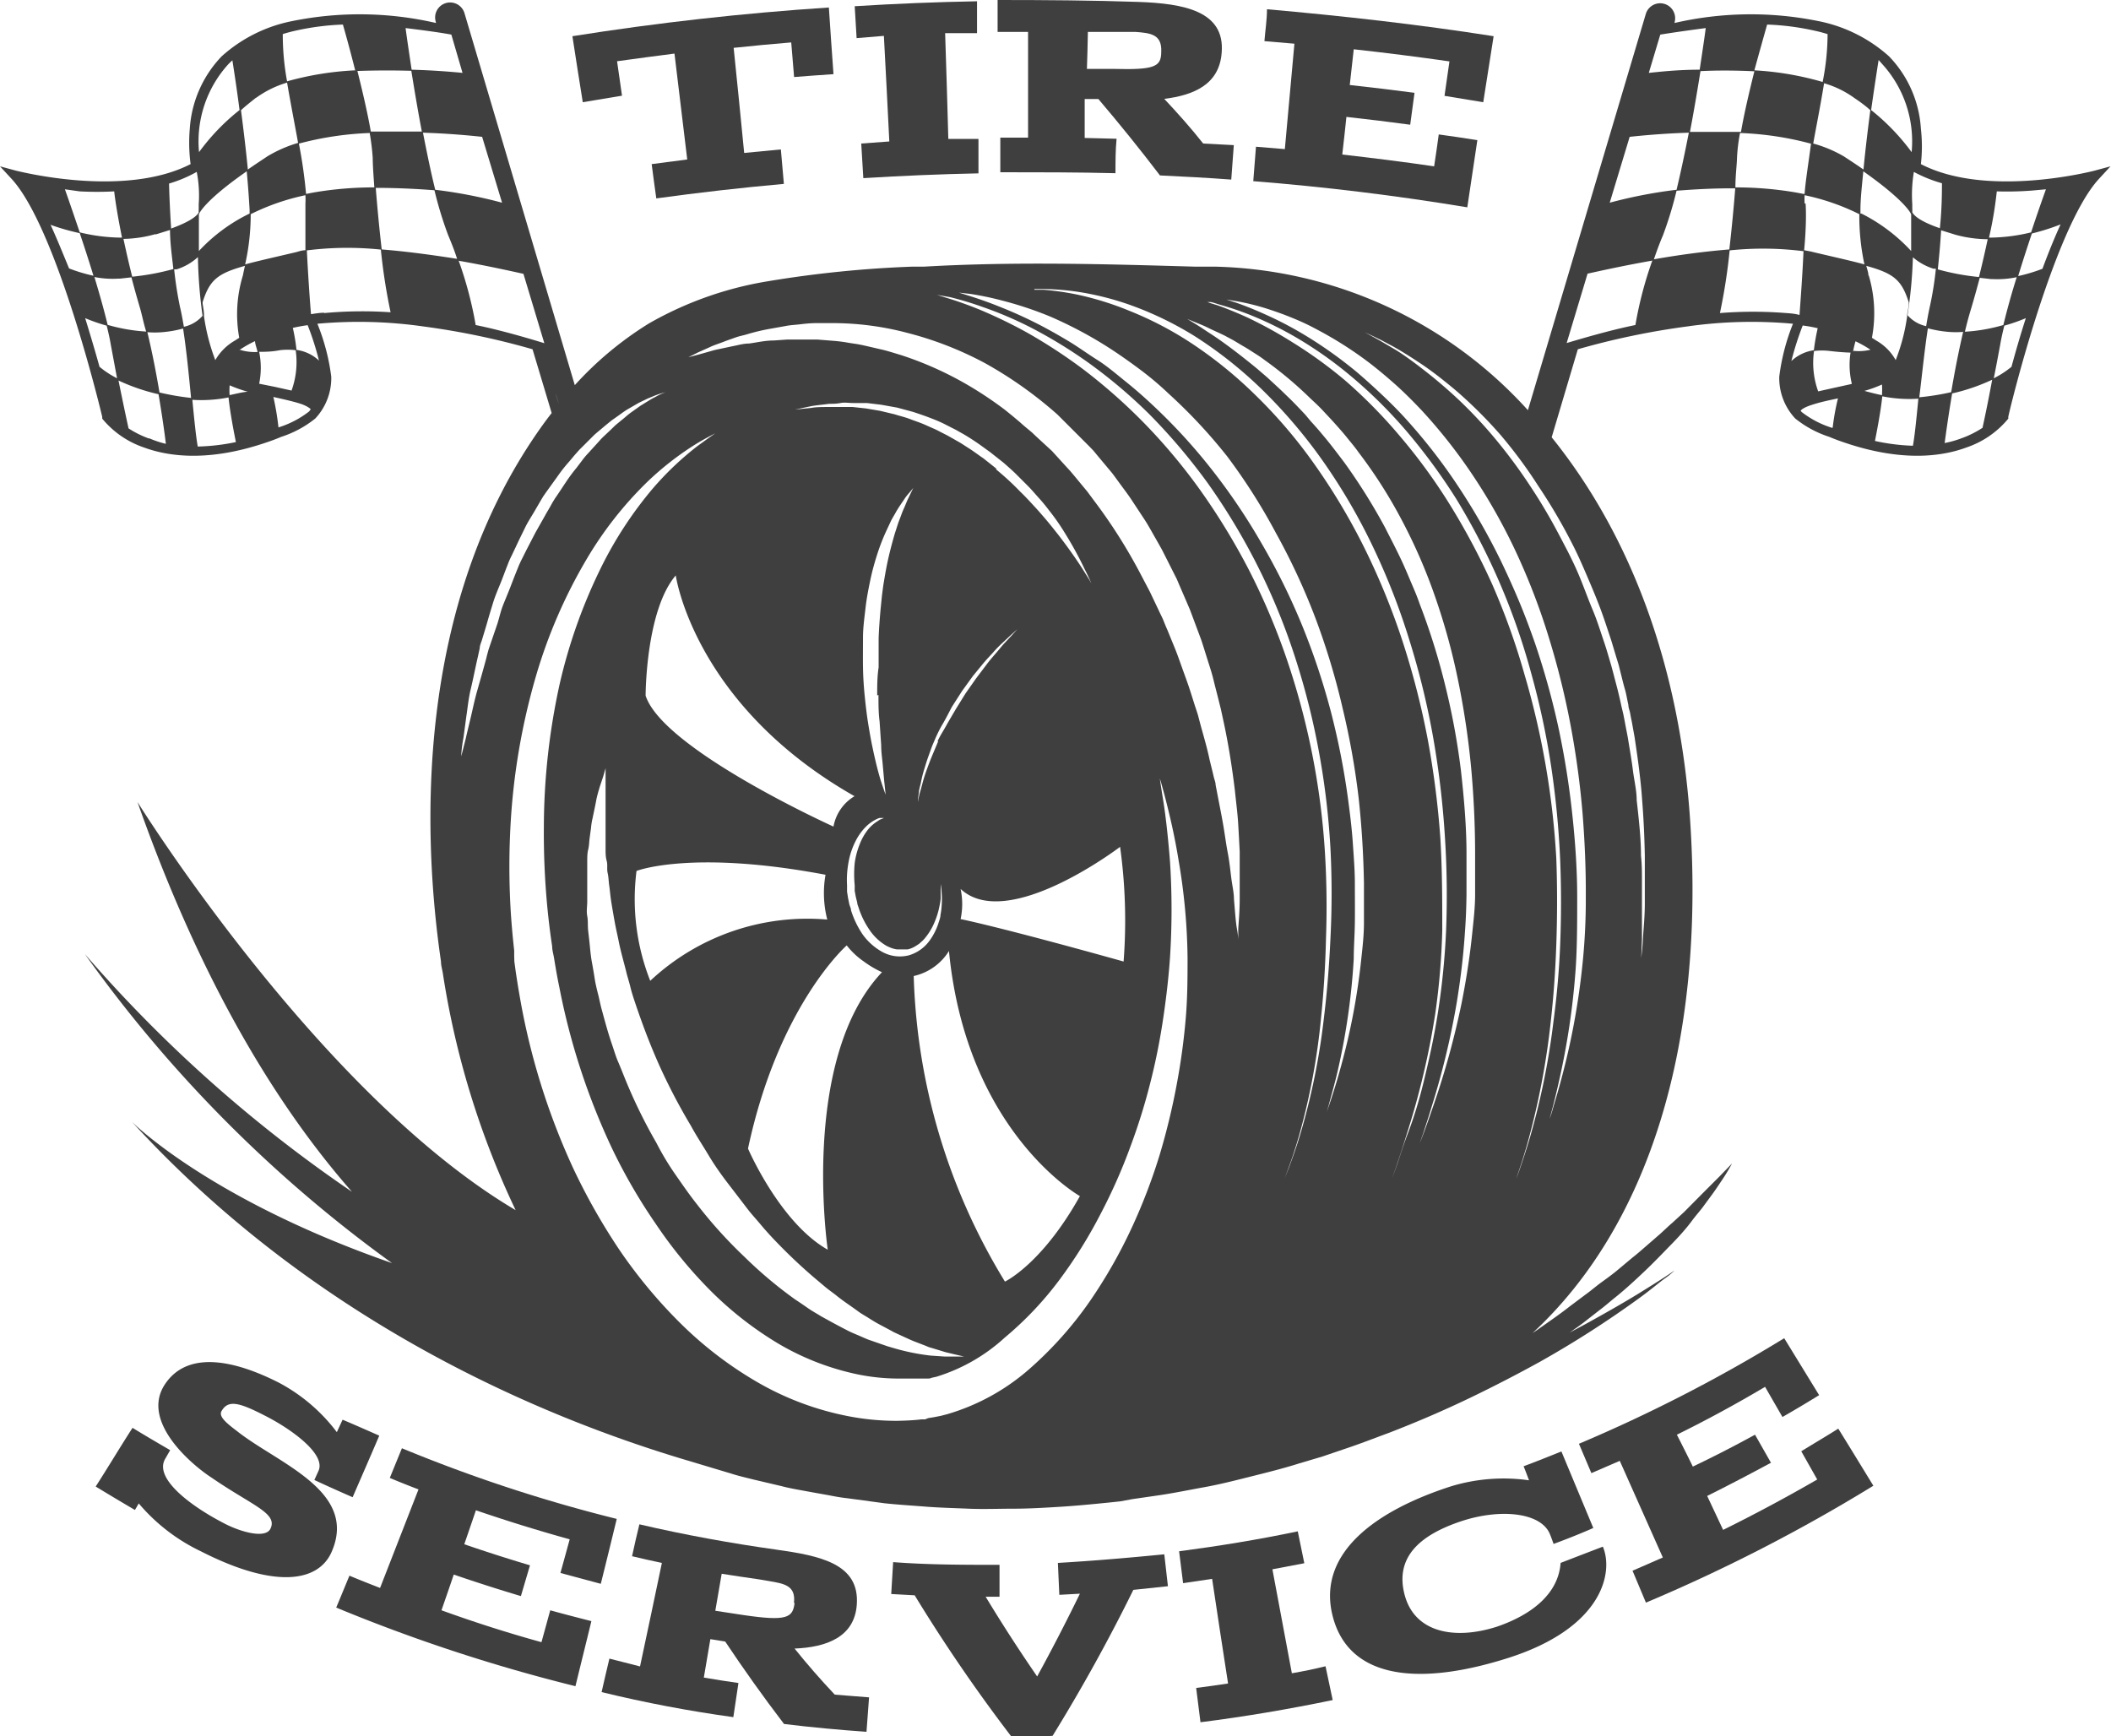 <svg xmlns="http://www.w3.org/2000/svg" viewBox="0 0 132.36 108.87"><defs><style>.cls-1{fill:#3f3f3f;}</style></defs><g id="Layer_2" data-name="Layer 2"><g id="Layer_1-2" data-name="Layer 1"><path class="cls-1" d="M120.44,10.29a9.79,9.79,0,0,0,0-2.22,7.16,7.16,0,0,0-2-4.54A9.34,9.34,0,0,0,114,1.32a21.28,21.28,0,0,0-9,.12V1.39a.94.94,0,0,0-1.8-.54l-7.4,24.87a27.3,27.3,0,0,0-19.6-9l-1.27,0c-5.55-.16-11.3-.33-17,0l-.74,0a70.84,70.84,0,0,0-9.13.93,22.19,22.19,0,0,0-7.37,2.63,21.55,21.55,0,0,0-4.65,3.87L29.13.85a.94.94,0,1,0-1.8.54v.05a21.28,21.28,0,0,0-9-.12A9.29,9.29,0,0,0,13.9,3.53a7.23,7.23,0,0,0-2,4.54,10.25,10.25,0,0,0,.05,2.22C7.75,12.45,1.11,10.72,1,10.7l-1-.27.73.79C3.6,14.34,6.38,26,6.41,26.14v.06l0,.05a5.8,5.8,0,0,0,2.62,1.81c1.52.56,4.05.93,7.71-.33.3-.1.59-.21.9-.34a6.65,6.65,0,0,0,2.13-1.15h0a3.71,3.71,0,0,0,1-2.62,13.22,13.22,0,0,0-.87-3.32,28.63,28.63,0,0,1,6.65.17,47.25,47.25,0,0,1,6.84,1.43l1.2,4c-.19.24-.37.48-.55.73-8.18,11.38-7.51,26-6.39,33.66,0,.24.07.47.11.7a53.33,53.33,0,0,0,4.57,14.89C20,68.6,8.62,50.29,8.62,50.29c4,11.34,8.77,19.11,13.45,24.44A86.49,86.49,0,0,1,5.32,59.82,83.93,83.93,0,0,0,24.58,79.2c-11.5-4-16.31-8.86-16.31-8.86C19.78,82.91,33.94,88.86,43.15,91.59l.7.21,2,.6c.43.14.91.25,1.43.38l1.7.4c.6.16,1.25.26,1.94.39l1.06.19c.36.07.73.14,1.11.18l2.37.32c.83.09,1.68.14,2.56.21s1.78.09,2.71.13,1.87,0,2.83,0,1.94-.06,2.92-.12,2-.16,3-.26l.76-.08L71,94l1.52-.22c1-.14,2-.35,3-.53s2-.44,3-.69,2-.5,2.94-.8l1.45-.43,1.41-.48c.94-.31,1.85-.67,2.75-1,1.79-.69,3.5-1.43,5.08-2.19s3.06-1.53,4.4-2.27a63.48,63.48,0,0,0,6.24-4c.72-.52,1.27-1,1.64-1.26s.56-.47.56-.47-.2.15-.6.41-1,.64-1.75,1.1-1.69,1-2.77,1.6c-.46.26-.95.52-1.46.79.29-.2.59-.41.88-.63l1-.78c.35-.26.66-.54,1-.81.66-.53,1.27-1.1,1.86-1.66s1.12-1.12,1.64-1.65,1-1.07,1.36-1.57c.2-.26.4-.49.58-.72l.5-.68c.31-.41.56-.8.77-1.11a11.54,11.54,0,0,0,.6-1l-.21.22-.6.62-1,1L105.59,76l-.73.67c-.26.22-.51.47-.78.71l-.84.73c-.29.25-.58.51-.89.75l-.92.77c-.31.26-.64.5-1,.76s-.65.52-1,.77l-1,.75c-.66.52-1.37,1-2,1.45l-.34.23c7.23-6.69,10.83-18,9.88-32.17-.64-9.49-3.64-17.75-8.68-24l1.64-5.52a47.81,47.81,0,0,1,6.85-1.43,28.55,28.55,0,0,1,6.64-.17,13.24,13.24,0,0,0-.86,3.32,3.71,3.71,0,0,0,1,2.62h0a6.65,6.65,0,0,0,2.13,1.15c.31.13.6.24.9.34,3.66,1.26,6.19.89,7.7.33a5.79,5.79,0,0,0,2.63-1.81l0-.05v-.06c0-.12,2.81-11.8,5.68-14.92l.73-.79-1,.27C131.25,10.72,124.61,12.45,120.44,10.29ZM125.2,12a20.47,20.47,0,0,0,2.19-.05l.89-.08c-.19.53-.54,1.52-.93,2.7a11.21,11.21,0,0,1-2.64.33C125,13.67,125.13,12.63,125.2,12Zm1.25,5.38c-.32,1-.61,2.06-.84,3a10.69,10.69,0,0,1-2.41.42c.12-.51.25-1,.39-1.45.19-.64.37-1.29.54-1.93l.71.08h.1A5.91,5.91,0,0,0,126.45,17.38ZM124.63,15c-.16.74-.34,1.55-.55,2.37a15,15,0,0,1-2.58-.48c.09-.82.16-1.66.21-2.45l.9.28A7.81,7.81,0,0,0,124.63,15ZM120,10.78a8.63,8.63,0,0,0,1.76.71c0,.52,0,1.58-.13,2.82-1.21-.42-1.61-.77-1.73-1a1.93,1.93,0,0,0,0-.24V12.8A8.72,8.72,0,0,1,120,10.78Zm-2.85,6.49c0-.2-.09-.4-.13-.6,1.74.48,2.22.9,2.66,2.29,0,.26-.06.51-.1.76v.1a12,12,0,0,1-.72,2.76,3.18,3.18,0,0,0-1.21-1.22l-.28-.18A8.29,8.29,0,0,0,117.17,17.27Zm-4-4.51a4.49,4.49,0,0,1,0-.52,14.11,14.11,0,0,1,3.43,1.19,14.35,14.35,0,0,0,.32,3.15c-.54-.15-1.19-.3-2-.49l-1.2-.28c-.18-.05-.38-.08-.58-.12C113.23,14.54,113.26,13.44,113.21,12.76Zm-.06-.6-.48-.09a22.39,22.39,0,0,0-3.8-.32c0-.74.09-1.38.1-1.85a11,11,0,0,1,.19-1.56,19.77,19.77,0,0,1,4.45.67C113.39,10.26,113.2,11.38,113.15,12.16Zm3.56,1.23v-.23c0-.73.1-1.56.18-2.42,2.61,1.84,3,2.65,3,2.71,0,.62,0,1.41,0,2.29A10.88,10.88,0,0,0,116.71,13.39Zm3.23,2.69a3.68,3.68,0,0,0,1.35.77l.15,0a20.9,20.9,0,0,1-.38,2.38c-.08.36-.16.78-.23,1.22a2.14,2.14,0,0,1-1.17-.69A28.26,28.26,0,0,0,119.94,16.08ZM117.79,3.76,118,4a7.19,7.19,0,0,1,1.86,5.54,13.84,13.84,0,0,0-2.54-2.64C117.52,5.49,117.7,4.33,117.79,3.76Zm-.52,3.15c-.15,1.16-.31,2.46-.43,3.72-.37-.26-.78-.53-1.24-.83A8,8,0,0,0,113.69,9c.07-.4.15-.82.23-1.25.16-.85.32-1.72.45-2.53a6.14,6.14,0,0,1,1.92.94C116.65,6.4,117,6.66,117.27,6.91ZM110.8,1.54a16.08,16.08,0,0,1,3,.39c.28.06.54.13.79.21a15.51,15.51,0,0,1-.31,3A19,19,0,0,0,110,4.41C110.36,3.09,110.67,2,110.8,1.54ZM110,4.47c-.31,1.24-.64,2.64-.84,3.8-.72,0-1.42,0-2.06,0l-1.14,0c.26-1.36.48-2.69.66-3.81C107.61,4.41,108.77,4.41,110,4.47Zm-5.9-2.3c.92-.15,2.23-.33,2.85-.41-.06.47-.2,1.42-.38,2.61-1.42,0-2.59.14-3.19.2Zm-1.92,6.41c.74-.08,2.1-.21,3.71-.26-.24,1.22-.5,2.46-.77,3.58a29.74,29.74,0,0,0-4.19.81ZM75.05,20.25c.2.08.45.18.73.32s.61.28,1,.47l.56.3.6.36c.22.12.43.26.65.4s.46.29.68.46A24.31,24.31,0,0,1,82.18,25c.26.24.52.48.77.75s.5.53.75.81.51.57.75.87.5.6.73.93a30,30,0,0,1,2.7,4.23A34,34,0,0,1,90,37.47a40.31,40.31,0,0,1,1.45,5.33,51,51,0,0,1,.8,5.44c.16,1.8.24,3.59.24,5.31,0,.43,0,.86,0,1.28s0,.85,0,1.26c0,.82-.1,1.64-.18,2.42-.16,1.57-.4,3.05-.67,4.4a50.91,50.91,0,0,1-1.76,6.4c-.26.76-.47,1.35-.62,1.75s-.24.61-.24.61l.22-.62c.13-.41.33-1,.56-1.77a49.14,49.14,0,0,0,1.54-6.43c.22-1.35.41-2.82.51-4.38.06-.78.09-1.57.1-2.4,0-.42,0-.82,0-1.25s0-.84,0-1.27c0-1.7-.15-3.46-.35-5.24A44.75,44.75,0,0,0,90.62,43,42.12,42.12,0,0,0,89,37.83c-.14-.42-.32-.83-.49-1.23s-.34-.81-.52-1.21-.37-.78-.56-1.16-.39-.76-.58-1.14A36.87,36.87,0,0,0,84.29,29c-.47-.62-.92-1.22-1.39-1.77-.23-.28-.47-.55-.71-.81L81.84,26l-.35-.37c-.23-.24-.46-.48-.69-.7s-.46-.45-.69-.66l-.66-.61-.64-.55c-.85-.7-1.62-1.29-2.27-1.75-.32-.23-.62-.42-.88-.59l-.36-.24-.3-.19L74.44,20Zm-10.2-2.13c.13,0,.32,0,.57,0a16.44,16.44,0,0,1,2.18.18,18,18,0,0,1,3.31.84,21.27,21.27,0,0,1,4,1.94A26.27,26.27,0,0,1,79,24.3a32.07,32.07,0,0,1,3.82,4.43A37,37,0,0,1,86,34.11a42.6,42.6,0,0,1,2.36,6,49,49,0,0,1,1.52,6.25,56.07,56.07,0,0,1,.72,6.18,56.83,56.83,0,0,1,.07,5.81,46.71,46.71,0,0,1-.52,5.19c-.25,1.59-.57,3-.89,4.31s-.66,2.36-1,3.25-.54,1.59-.71,2.06-.27.73-.27.73l.26-.73c.16-.48.4-1.18.67-2.07A49.14,49.14,0,0,0,90,63.5a44.82,44.82,0,0,0,.43-5.17c0-1.84,0-3.78-.12-5.78a55.56,55.56,0,0,0-.78-6.13,50,50,0,0,0-1.58-6.18,44.21,44.21,0,0,0-2.41-5.9,39.42,39.42,0,0,0-3.16-5.28,30.87,30.87,0,0,0-3.74-4.36,26.64,26.64,0,0,0-4-3.22,21.76,21.76,0,0,0-3.85-2,19.11,19.11,0,0,0-3.21-1,17.12,17.12,0,0,0-2.15-.31c-.25,0-.44,0-.57,0h0Zm-4,.31a19.46,19.46,0,0,1,2,.42,22.59,22.59,0,0,1,3,1,25.83,25.83,0,0,1,3.59,1.9c.63.4,1.27.85,1.92,1.33s1.28,1,1.91,1.6a33,33,0,0,1,3.67,3.93A36.8,36.8,0,0,1,80,33.42a40.93,40.93,0,0,1,2.49,5.37,44.59,44.59,0,0,1,1.7,5.65,48,48,0,0,1,1,5.62c.2,1.84.3,3.63.33,5.32,0,.85,0,1.67,0,2.47s-.09,1.56-.17,2.3a41.42,41.42,0,0,1-1.35,7c-.23.83-.44,1.47-.58,1.9l-.23.67s.07-.23.19-.68.31-1.09.5-1.92a42.19,42.19,0,0,0,1-7c0-.73.06-1.48.07-2.28s0-1.6,0-2.44-.07-1.69-.13-2.57-.17-1.77-.29-2.67a46.71,46.71,0,0,0-1.08-5.52,44,44,0,0,0-1.83-5.48A41.45,41.45,0,0,0,79.06,34a38.53,38.53,0,0,0-3.13-4.62,35.37,35.37,0,0,0-3.51-3.84c-.6-.57-1.2-1.1-1.81-1.59s-1.2-1-1.79-1.37-1.18-.8-1.74-1.14-1.11-.65-1.63-.93a27.37,27.37,0,0,0-2.78-1.28c-.79-.32-1.43-.53-1.87-.67l-.67-.21Zm-1.29.2a20.35,20.35,0,0,1,2,.6,23.85,23.85,0,0,1,3,1.27,29.78,29.78,0,0,1,3.65,2.22A31.88,31.88,0,0,1,72.09,26a37.26,37.26,0,0,1,3.64,4.3A40.15,40.15,0,0,1,81.2,41.21a46.09,46.09,0,0,1,1.51,6,48.25,48.25,0,0,1,.71,6,55.48,55.48,0,0,1,0,5.61c-.08,1.78-.22,3.46-.41,5a42.49,42.49,0,0,1-1.5,7.36c-.26.86-.51,1.53-.68,2l-.28.7.26-.7c.17-.46.4-1.13.65-2a41.67,41.67,0,0,0,1.37-7.36c.16-1.55.27-3.22.31-5a55.28,55.28,0,0,0-.08-5.58,46.47,46.47,0,0,0-2.36-11.85,42.17,42.17,0,0,0-2.39-5.65,41.78,41.78,0,0,0-3.1-5.07,36,36,0,0,0-3.57-4.24,35.05,35.05,0,0,0-3.73-3.28,33.15,33.15,0,0,0-3.52-2.3,30.22,30.22,0,0,0-2.93-1.42c-.83-.34-1.51-.57-2-.72l-.71-.22ZM43.76,22.1l.74-.33c.28-.14.64-.24,1-.39l.62-.22c.22-.08.45-.12.69-.19a12.51,12.51,0,0,1,1.57-.37l.89-.16c.3-.06.62-.07.94-.11s.66-.07,1-.07h1.06a18.34,18.34,0,0,1,4.61.61,21.68,21.68,0,0,1,4.86,1.89A25.43,25.43,0,0,1,66.31,26l1,1,1,1,.25.26.23.28.46.55.46.55c.15.19.29.39.43.58.28.39.58.77.84,1.17l.79,1.2c.26.4.48.82.72,1.23l.35.62.32.63.63,1.25c.18.43.37.86.55,1.28l.27.63.24.64.47,1.26c.14.42.27.85.4,1.26s.27.83.37,1.25.21.82.31,1.23l.15.6.13.6c.35,1.59.58,3.11.75,4.51.07.7.16,1.37.2,2s.07,1.25.1,1.82l0,.42v.41c0,.26,0,.52,0,.77v1.36c0,.82-.07,1.46-.09,1.9l0,.67s0-.23-.08-.67-.12-1.07-.19-1.88c0-.41-.11-.86-.17-1.34s-.11-1-.22-1.57-.18-1.15-.29-1.78-.24-1.27-.37-1.95l-.1-.52c0-.17-.08-.34-.12-.52-.08-.35-.17-.7-.26-1.07-.15-.73-.37-1.46-.58-2.23l-.15-.57c-.06-.19-.12-.38-.19-.58-.12-.38-.24-.77-.37-1.16s-.28-.79-.42-1.18-.28-.8-.44-1.2l-.49-1.2c-.09-.2-.17-.4-.25-.6s-.19-.4-.28-.6q-.28-.59-.57-1.2l-.62-1.18a33.11,33.11,0,0,0-2.9-4.56l-.4-.54-.43-.52-.43-.52-.22-.26-.23-.25-.91-1-1-.92-.24-.23-.25-.21c-.17-.14-.34-.28-.5-.43l-.5-.42L63,25.69a23.87,23.87,0,0,0-2.12-1.43,21.54,21.54,0,0,0-4.4-2c-.37-.11-.74-.23-1.1-.32l-1.08-.25-.27-.06-.26-.05-.53-.08a9.35,9.35,0,0,0-1-.13l-1-.08h-.95c-.32,0-.62,0-.92,0l-.86.06c-.56,0-1.07.13-1.55.19-.24,0-.48.05-.7.1l-.62.13-.56.12a5,5,0,0,0-.49.12l-.78.22-.65.17ZM51.9,78.36c-3-1.69-5-6.34-5-6.34,1.92-9,6.19-12.74,6.19-12.74a4.78,4.78,0,0,0,1.06,1,6.37,6.37,0,0,0,1.15.68C50.14,66.42,51.9,78.36,51.9,78.36Zm-.14-23.51a6.65,6.65,0,0,0,.11,2.81,14.41,14.41,0,0,0-11.1,3.84,13.94,13.94,0,0,1-.86-6.89S43.35,53.26,51.76,54.85Zm2.32,3.73a5.75,5.75,0,0,1-.72-1.5c0-.13-.08-.26-.11-.39l-.08-.4-.06-.38c0-.14,0-.26,0-.4a6,6,0,0,1,.1-1.48,4.67,4.67,0,0,1,.42-1.26,3.49,3.49,0,0,1,.65-.92,2.44,2.44,0,0,1,.71-.5.94.94,0,0,1,.15-.06l.15,0,.12,0h.11l.19,0-.19,0-.1,0-.11.05a.87.87,0,0,0-.27.14,2.41,2.41,0,0,0-.61.53,3.45,3.45,0,0,0-.52.91,4.91,4.91,0,0,0-.32,1.2,7.13,7.13,0,0,0,0,1.39c0,.12,0,.25,0,.36l.07.37.09.36c0,.12.07.24.1.36a5.32,5.32,0,0,0,.67,1.35,3.25,3.25,0,0,0,1.07,1,3.09,3.09,0,0,0,.32.14,1.77,1.77,0,0,0,.33.08l.16,0h.33l.18,0a1.51,1.51,0,0,0,.3-.1,1.87,1.87,0,0,0,.28-.16l.14-.09.12-.11a1.67,1.67,0,0,0,.23-.23,3.81,3.81,0,0,0,.63-1.05,4.85,4.85,0,0,0,.3-1,3.64,3.64,0,0,0,.07-.44c0-.14,0-.26,0-.38s0-.22,0-.31v-.42l0,.19a4.13,4.13,0,0,1,.06.54,4.9,4.9,0,0,1,0,.85,3.51,3.51,0,0,1-.07.53c0,.18-.08.37-.14.57A3.89,3.89,0,0,1,58.27,59a2.45,2.45,0,0,1-1.28.9,2.29,2.29,0,0,1-1.65-.2A3.73,3.73,0,0,1,54.08,58.58Zm1-15c0,.57,0,1.13.07,1.65l.1,1.49c0,.46.07.88.1,1.26l.09,1c.06.54.09.85.09.85s-.11-.29-.28-.81-.36-1.28-.55-2.19c-.1-.46-.19-1-.27-1.49s-.15-1.09-.21-1.68-.1-1.19-.11-1.8,0-1.25,0-1.88.09-1.25.16-1.87.19-1.22.31-1.79.28-1.13.45-1.65a12.74,12.74,0,0,1,.56-1.42l.29-.62c.1-.19.21-.36.3-.53.19-.33.39-.6.54-.83s.31-.38.4-.5l.14-.17-.37.77-.17.41c-.07.15-.14.31-.2.48s-.14.36-.21.56l-.2.62c-.13.44-.26.92-.38,1.43s-.21,1-.31,1.61c-.05.28-.08.56-.12.85l-.09.89c-.05.59-.1,1.2-.12,1.81,0,.3,0,.6,0,.91s0,.6,0,.9C55,42.43,55,43,55,43.6Zm3.75,2.89-.42,1c-.13.32-.24.62-.34.9s-.18.55-.24.78-.12.44-.17.61c-.08.34-.11.53-.11.53s0-.2.06-.54c0-.17.06-.39.12-.62a8.22,8.22,0,0,1,.19-.8c.09-.29.18-.6.3-.93l.18-.5c.06-.17.14-.34.21-.51.15-.35.32-.7.5-1s.38-.7.57-1.06l.64-1,.68-.94.69-.84c.22-.26.45-.49.65-.72a7.91,7.91,0,0,1,.58-.58l.46-.43.41-.37-.37.41-.43.46c-.17.18-.33.39-.53.62s-.41.47-.61.74l-.65.86-.66.94-.62,1c-.2.35-.41.69-.58,1S58.93,46.15,58.78,46.49Zm3.66-17.07-.83-.66c-.3-.2-.58-.42-.88-.61l-.45-.29c-.15-.1-.31-.18-.46-.27l-.46-.26-.47-.24a5.24,5.24,0,0,0-.48-.23l-.47-.21c-.32-.14-.64-.24-.95-.36s-.64-.19-.94-.29l-.92-.22-.89-.15-.83-.09c-.27,0-.53,0-.77,0l-.7,0c-.44,0-.82,0-1.14.06l-1,.1,1-.21c.31-.06.7-.09,1.14-.15.22,0,.46,0,.71-.05s.51,0,.79,0,.56,0,.86,0l.91.11,1,.18,1,.27c.33.11.66.22,1,.35s.67.26,1,.43l.49.25c.17.08.32.17.48.26.33.18.64.38.94.58s.6.43.9.64l.86.68c.27.24.54.47.79.72s.5.5.74.74.46.51.68.75.43.5.62.75c.39.49.74,1,1,1.43A22.6,22.6,0,0,1,68,35.67c.29.57.43.91.43.91l-.13-.23-.39-.62c-.34-.54-.86-1.29-1.51-2.14-.34-.43-.7-.89-1.11-1.35-.2-.24-.42-.47-.64-.71s-.45-.48-.69-.71C63.5,30.34,63,29.88,62.44,29.42Zm-8.87,20.5a2.79,2.79,0,0,0-1.36,1.93S41.58,47,40.48,43.62c0,0,0-5.33,1.89-7.54C42.37,36.08,43.5,44.19,53.57,49.92ZM37.82,48.69l.15-.52s0,.19,0,.54c0,.18,0,.39,0,.65s0,.55,0,.87V51.3c0,.38,0,.81,0,1.26,0,.22,0,.45,0,.69s0,.48.07.73,0,.5.06.76.06.53.1.8.06.55.1.83.09.57.14.86.1.58.16.88.13.59.19.9c.12.61.3,1.23.46,1.86.07.32.18.63.27,1s.18.64.3,1c.43,1.28.92,2.59,1.5,3.89a37.29,37.29,0,0,0,2,3.83c.34.63.74,1.23,1.11,1.85s.78,1.2,1.21,1.76.86,1.12,1.28,1.67c.22.28.45.53.67.79l.33.39.34.38A33.87,33.87,0,0,0,51,80.07l.7.59c.22.19.47.36.7.54.45.37.92.67,1.37,1,.22.17.45.29.67.43s.43.27.65.39l.64.34.31.17.3.14c.4.18.78.37,1.14.5l.52.2.24.1.24.07.82.25.63.15.52.12H59.23L58.35,85A13.73,13.73,0,0,1,56,84.52l-.34-.1-.35-.12-.72-.25c-.25-.08-.49-.2-.75-.31s-.51-.21-.77-.35c-.51-.26-1-.53-1.58-.85-.27-.17-.55-.32-.81-.5s-.53-.37-.81-.55a26.64,26.64,0,0,1-3.18-2.67,28.7,28.7,0,0,1-3-3.32c-.47-.59-.9-1.22-1.34-1.85s-.83-1.28-1.2-2a32.52,32.52,0,0,1-2-4.11c-.14-.35-.28-.7-.41-1s-.25-.71-.37-1.06c-.24-.69-.43-1.4-.62-2.1-.1-.34-.16-.69-.24-1s-.17-.68-.22-1-.11-.68-.17-1-.1-.67-.13-1-.07-.65-.11-1,0-.63-.06-.94,0-.61,0-.91v-.87c0-.29,0-.57,0-.84s0-.54,0-.8,0-.51.06-.75.06-.49.09-.72l.09-.66a3.88,3.88,0,0,1,.1-.61c.08-.39.16-.75.22-1.08s.15-.6.22-.85ZM57.29,61.2a3.49,3.49,0,0,0,2.21-1.57C60.6,71,67.71,75,67.71,75c-2.38,4.27-4.7,5.36-4.7,5.36A38.78,38.78,0,0,1,57.29,61.2Zm2.94-3.57a4.5,4.5,0,0,0,0-1.89c2.94,2.74,10-2.64,10-2.64a33.68,33.68,0,0,1,.22,7.19C62.54,58.08,60.23,57.63,60.23,57.63Zm-30-49.05,1.25,4.13a30,30,0,0,0-4.19-.81c-.28-1.12-.53-2.36-.77-3.58C28.13,8.37,29.49,8.5,30.23,8.58ZM28.3,2.17,29,4.57c-.6-.06-1.77-.16-3.19-.2-.18-1.19-.32-2.14-.38-2.61C26.07,1.84,27.39,2,28.3,2.17ZM25.79,4.44c.18,1.12.4,2.45.66,3.81l-1.14,0c-.65,0-1.34,0-2.06,0-.2-1.16-.53-2.56-.84-3.8C23.59,4.41,24.75,4.41,25.79,4.44ZM15,21.18l-.28.18a3.3,3.3,0,0,0-1.22,1.22,12.52,12.52,0,0,1-.71-2.76l0-.1c0-.25-.07-.5-.09-.76.44-1.39.92-1.81,2.66-2.29-.05.2-.09.4-.13.6A8.29,8.29,0,0,0,15,21.18ZM12.7,19.8a2.14,2.14,0,0,1-1.17.69c-.08-.44-.15-.86-.24-1.22a23.6,23.6,0,0,1-.37-2.38l.15,0a3.55,3.55,0,0,0,1.34-.77A30.14,30.14,0,0,0,12.7,19.8Zm-.23-4.06c0-.88,0-1.67,0-2.29,0-.06.36-.87,3-2.71.08.86.14,1.69.18,2.42v.23A10.72,10.72,0,0,0,12.47,15.74Zm3.25-2.31a14.11,14.11,0,0,1,3.43-1.19,4.49,4.49,0,0,1,0,.52c0,.68,0,1.78,0,2.93-.2,0-.4.07-.58.12l-1.2.28c-.81.19-1.46.34-2,.49A14.35,14.35,0,0,0,15.72,13.43Zm3-4.42a19.94,19.94,0,0,1,4.46-.67,15.08,15.08,0,0,1,.19,1.56c0,.47.05,1.11.1,1.85a22.43,22.43,0,0,0-3.81.32l-.47.09A30.72,30.72,0,0,0,18.74,9Zm-1-6.87q.38-.12.78-.21a16.18,16.18,0,0,1,3-.39c.12.42.44,1.55.77,2.87A19.13,19.13,0,0,0,18,5.1,16.18,16.18,0,0,1,17.73,2.14Zm-1.67,4A6.37,6.37,0,0,1,18,5.18c.14.81.3,1.68.46,2.53.08.43.16.85.23,1.25a8.24,8.24,0,0,0-1.92.84c-.45.3-.86.57-1.23.83-.12-1.26-.28-2.56-.43-3.72C15.38,6.66,15.71,6.4,16.06,6.12ZM14.34,4l.23-.22c.09.57.27,1.73.45,3.12a13.51,13.51,0,0,0-2.54,2.64A7.19,7.19,0,0,1,14.34,4Zm-2,6.8a7.67,7.67,0,0,1,.12,2v.29a1.93,1.93,0,0,0,0,.24c-.12.21-.52.56-1.73,1-.08-1.24-.12-2.3-.13-2.82A8.32,8.32,0,0,0,12.33,10.78Zm-2.58,3.9.9-.28c0,.79.12,1.63.21,2.45a15.22,15.22,0,0,1-2.58.48c-.21-.82-.39-1.63-.55-2.37A7.81,7.81,0,0,0,9.75,14.68Zm-.59,6.09a10.89,10.89,0,0,1-2.42-.42c-.22-.91-.51-1.94-.83-3a5.88,5.88,0,0,0,1.51.1h.1l.71-.08c.17.64.35,1.29.54,1.93C8.91,19.77,9,20.26,9.16,20.77ZM5,12A20.47,20.47,0,0,0,7.16,12c.07.63.24,1.67.49,2.9A11.21,11.21,0,0,1,5,14.57c-.4-1.18-.74-2.17-.93-2.7Zm-1.82,2.1A14.3,14.3,0,0,0,5,14.62c.28.83.58,1.75.86,2.67a10,10,0,0,1-1.53-.46C3.93,15.86,3.55,14.92,3.15,14.05ZM6.24,23c-.25-.9-.56-1.95-.9-3.05a11.71,11.71,0,0,0,1.35.47c.11.44.2.85.26,1.21l.39,2.09A5.81,5.81,0,0,1,6.24,23Zm3.11,4.5a6.2,6.2,0,0,1-1.29-.64c-.12-.54-.35-1.62-.63-3a12.39,12.39,0,0,0,2.51.86c.24,1.41.4,2.59.46,3.11A6.29,6.29,0,0,1,9.35,27.48ZM10,24.61c-.2-1.19-.46-2.54-.76-3.78a5.78,5.78,0,0,0,.93,0,7.29,7.29,0,0,0,1.31-.23c.21,1.34.37,3,.5,4.35A15.6,15.6,0,0,1,10,24.61ZM12.4,28c-.11-.59-.22-1.69-.34-2.93v0a8.76,8.76,0,0,0,2.27-.15c.1,1,.36,2.29.46,2.8A13,13,0,0,1,12.4,28Zm2-3.17a4.09,4.09,0,0,1,0-.67,7.76,7.76,0,0,0,1.13.4C15.18,24.59,14.8,24.69,14.37,24.78ZM15,21.92l.05,0a7.13,7.13,0,0,1,.94-.53c0,.17.1.41.16.68A3.11,3.11,0,0,1,15,21.92Zm1.25,2.14a5,5,0,0,0,0-2c.35,0,.77,0,1.29-.1a3.93,3.93,0,0,1,1,0,5.26,5.26,0,0,1-.26,2.53l-1.08-.24Zm3.19,1.66-.06.08h0a6,6,0,0,1-1.92,1h0a16.83,16.83,0,0,0-.32-1.91c.62.14,1.2.27,1.65.41s.68.33.69.36ZM20,22.61a2.55,2.55,0,0,0-1.41-.67,11.43,11.43,0,0,0-.23-1.38c.3-.07.62-.13.93-.17A17.4,17.4,0,0,1,20,22.61Zm.33-3c-.29,0-.56.05-.83.09-.06-.68-.18-2.36-.26-4a20.26,20.26,0,0,1,4.64-.05,36.26,36.26,0,0,0,.61,3.93A26.21,26.21,0,0,0,20.33,19.63Zm3.6-4c-.15-1.3-.28-2.68-.37-3.83,1.28,0,2.55.06,3.68.15a23.85,23.85,0,0,0,.85,2.79c.22.53.41,1,.57,1.51C27.2,16,25.54,15.77,23.93,15.64Zm5.89,4.74a23.94,23.94,0,0,0-1.06-4c1.82.32,3.33.66,4.06.82l1.31,4.35C33.23,21.24,31.36,20.69,29.82,20.38Zm5,4.27.22.7,0,0C34.9,24.92,34.83,24.65,34.83,24.65ZM31.19,39.1l-.38,1.11-.18.53c-.05.19-.1.36-.14.54-.19.7-.38,1.37-.56,2s-.29,1.18-.41,1.69-.23.94-.31,1.31c-.18.72-.29,1.14-.29,1.14s0-.43.14-1.17l.18-1.34c.08-.51.13-1.1.28-1.72s.28-1.31.44-2l.12-.55c0-.18.1-.37.15-.55.11-.37.23-.75.34-1.14s.23-.78.35-1.17.29-.79.45-1.18.3-.79.46-1.19a5.26,5.26,0,0,1,.26-.59l.28-.59c.18-.39.37-.77.56-1.16s.43-.74.64-1.11l.32-.55.16-.27.18-.26.72-1a9.88,9.88,0,0,1,.74-.94l.37-.44c.13-.14.25-.29.38-.41l.77-.77c.12-.12.26-.23.39-.34l.38-.32.37-.3.37-.26c.24-.17.46-.34.69-.47l.64-.37.56-.27.46-.19c.14-.05.26-.1.35-.12l.3-.09-.28.12a3.53,3.53,0,0,0-.33.17,4.91,4.91,0,0,0-.43.24l-.52.32-.59.42c-.21.15-.41.34-.64.52l-.34.28-.33.32-.35.33a4,4,0,0,0-.35.36l-.71.78a4.58,4.58,0,0,0-.35.42l-.34.45a10.66,10.66,0,0,0-.69.93c-.22.33-.44.67-.67,1l-.16.26-.15.27c-.1.18-.21.35-.31.54l-.61,1.08L33,34.5l-.28.56a6,6,0,0,0-.26.58c-.16.39-.31.78-.46,1.17s-.31.76-.46,1.14S31.31,38.72,31.19,39.1Zm1.05,20.84,0-.34c-.1-.9-.18-1.79-.23-2.67a47.33,47.33,0,0,1,0-5.19,41.47,41.47,0,0,1,1.59-9.33,32.08,32.08,0,0,1,3.17-7.33,23.26,23.26,0,0,1,3.78-4.83,18.64,18.64,0,0,1,3.09-2.41c.39-.24.7-.4.9-.51l.31-.16-.29.2-.83.6a19.12,19.12,0,0,0-2.79,2.65,24.34,24.34,0,0,0-3.27,5,33.34,33.34,0,0,0-2.57,7.23,42.08,42.08,0,0,0-1,9,49.05,49.05,0,0,0,.21,4.95c.08.84.18,1.68.31,2.53,0,.22.06.43.1.64s.07.44.11.65c.07.43.15.85.24,1.28A42.7,42.7,0,0,0,38.37,72a34.82,34.82,0,0,0,2.74,4.73A28.24,28.24,0,0,0,44.62,81a21.9,21.9,0,0,0,4.25,3.29,16.39,16.39,0,0,0,4.87,1.88,12.82,12.82,0,0,0,2.54.27c.42,0,.85,0,1.26,0h.12s.06,0,0,0l.17,0,.32,0c.09,0,.17,0,.27-.05l.28-.06A11.2,11.2,0,0,0,63,83.87a21.24,21.24,0,0,0,3.42-3.61A29.52,29.52,0,0,0,69,76.13a34.59,34.59,0,0,0,1.89-4.27,37.75,37.75,0,0,0,1.29-4.19c.34-1.36.59-2.69.78-4s.32-2.49.4-3.64a47,47,0,0,0,0-6c-.13-1.67-.29-3-.43-3.86s-.21-1.36-.21-1.36l.1.33c.06.23.16.56.27,1,.22.87.54,2.15.81,3.82a38.14,38.14,0,0,1,.56,6.08c0,1.18,0,2.45-.11,3.77A41.26,41.26,0,0,1,73.78,68a42.18,42.18,0,0,1-1.08,4.45,35.84,35.84,0,0,1-1.77,4.6,31.36,31.36,0,0,1-2.61,4.56,23.32,23.32,0,0,1-3.71,4.17,13.6,13.6,0,0,1-5.24,2.9l-.39.1-.41.08-.37.06L58,89l-.23,0c-.5.06-1,.08-1.52.09a15.78,15.78,0,0,1-3.06-.29,18.3,18.3,0,0,1-5.73-2.15,23.85,23.85,0,0,1-4.82-3.7,31.11,31.11,0,0,1-3.83-4.62,39,39,0,0,1-2.9-5.14,43.25,43.25,0,0,1-3.35-10.87c-.08-.45-.15-.91-.22-1.37l-.09-.66ZM69.88,92.86l.27,0-.11,0ZM95.94,71.28c-.25.85-.47,1.5-.62,1.94s-.25.68-.25.68l.23-.68c.15-.45.36-1.1.6-2a47.32,47.32,0,0,0,1.33-7.14c.17-1.49.29-3.12.35-4.84s.07-3.53,0-5.41a50.85,50.85,0,0,0-2-11.56,43.8,43.8,0,0,0-2-5.59,42.88,42.88,0,0,0-2.7-5.08,35.23,35.23,0,0,0-3.18-4.34,31.5,31.5,0,0,0-3.39-3.43A27.84,27.84,0,0,0,81,21.44a27.25,27.25,0,0,0-2.76-1.52c-.79-.36-1.44-.61-1.88-.77L75.87,19l-.17-.06.18,0c.11,0,.29.07.52.14a19.77,19.77,0,0,1,1.94.65,22.12,22.12,0,0,1,2.86,1.39,24.82,24.82,0,0,1,3.39,2.37,29.58,29.58,0,0,1,3.5,3.43,36.8,36.8,0,0,1,3.24,4.4A42,42,0,0,1,96,42.19a48.94,48.94,0,0,1,1.26,5.88,56.05,56.05,0,0,1,.56,5.79c.08,1.89.07,3.72,0,5.44s-.23,3.36-.43,4.85A45.71,45.71,0,0,1,95.94,71.28Zm3.24-10.43a45.07,45.07,0,0,1-1.28,6.79c-.21.81-.41,1.43-.53,1.86s-.21.65-.21.65l.18-.66c.11-.43.27-1.06.45-1.88a46.83,46.83,0,0,0,1-6.8c.1-1.41.1-3,.1-4.58s-.11-3.34-.3-5.1a52.76,52.76,0,0,0-.85-5.39,48,48,0,0,0-1.5-5.42c-.31-.89-.64-1.77-1-2.63s-.75-1.72-1.15-2.55a40.93,40.93,0,0,0-2.69-4.69,34.9,34.9,0,0,0-3.09-4c-.53-.6-1.08-1.15-1.63-1.67s-1.08-1-1.62-1.46a27.18,27.18,0,0,0-3.12-2.23,22.8,22.8,0,0,0-2.62-1.38c-.75-.34-1.36-.57-1.78-.72l-.65-.21.67.11a15.38,15.38,0,0,1,1.89.47c.4.13.84.28,1.32.47s1,.41,1.5.67,1.07.57,1.64.92,1.14.73,1.72,1.16,1.17.92,1.76,1.44,1.16,1.09,1.73,1.69a33,33,0,0,1,3.23,4.1,36.27,36.27,0,0,1,2.73,4.86A41.2,41.2,0,0,1,97.12,40a49.92,49.92,0,0,1,1.37,5.55,54.19,54.19,0,0,1,.74,5.49c.14,1.79.21,3.52.2,5.16A39.27,39.27,0,0,1,99.18,60.85ZM96.45,30.47a34.6,34.6,0,0,1,2.13,3.63c.33.64.62,1.3.92,2s.57,1.34.82,2,.48,1.38.71,2.07l.3,1,.16.52.13.52c.09.35.17.7.26,1s.15.69.22,1c0,.17.08.34.11.51s.06.34.1.51l.18,1c.1.68.2,1.34.28,2s.15,1.29.19,1.91c.1,1.25.15,2.43.17,3.52,0,.54,0,1.07,0,1.56s0,1,0,1.41c0,.89-.09,1.66-.12,2.29s-.11,1.13-.14,1.46l0,.52.08-2c0-.63,0-1.4,0-2.28,0-.44,0-.91,0-1.41s0-1-.06-1.55c0-1.08-.13-2.25-.27-3.49,0-.61-.16-1.24-.24-1.89s-.2-1.3-.31-2c-.06-.33-.13-.66-.19-1l-.1-.51-.12-.5c-.07-.34-.15-.68-.23-1s-.18-.68-.26-1l-.14-.52-.15-.51c-.1-.34-.2-.68-.31-1-.23-.68-.44-1.36-.71-2s-.52-1.34-.79-2-.58-1.3-.91-1.93-.65-1.25-1-1.86-.7-1.19-1.07-1.75a32.64,32.64,0,0,0-2.3-3.14,28.12,28.12,0,0,0-2.38-2.54c-.79-.74-1.55-1.37-2.25-1.91s-1.34-1-1.87-1.3l-.73-.43-.54-.3-.46-.25.47.22.56.27.75.4c.56.31,1.21.72,1.95,1.22.36.25.74.53,1.13.84s.8.64,1.2,1a28.13,28.13,0,0,1,2.48,2.51A29.28,29.28,0,0,1,96.45,30.47Zm.84-4.95-.28,1-.12.4,0,0,0,0,.11-.35c.12-.38.23-.71.31-1l.28-.86Zm5.25-5.14c-1.54.31-3.41.86-4.31,1.13l1.31-4.35c.72-.16,2.24-.5,4.06-.82A23.94,23.94,0,0,0,102.54,20.38Zm1.16-4.12c.16-.47.35-1,.57-1.51a23.85,23.85,0,0,0,.85-2.79c1.13-.09,2.4-.16,3.68-.15-.09,1.15-.22,2.53-.37,3.83C106.82,15.77,105.16,16,103.7,16.26ZM112,19.63a26.21,26.21,0,0,0-4.16,0,36.26,36.26,0,0,0,.61-3.93,20.16,20.16,0,0,1,4.63.05c-.07,1.61-.2,3.29-.25,4C112.59,19.68,112.32,19.65,112,19.63Zm.32,3a19.18,19.18,0,0,1,.71-2.22,9.2,9.2,0,0,1,.94.17,13.34,13.34,0,0,0-.24,1.38A2.62,2.62,0,0,0,112.35,22.61Zm2.56,4.2h0a6,6,0,0,1-1.92-1h0l-.06-.08,0,0s.1-.17.69-.36,1-.27,1.65-.41A14.85,14.85,0,0,0,114.91,26.81Zm1.2-2.75-1,.22-1.08.24a5.26,5.26,0,0,1-.26-2.53,3.93,3.93,0,0,1,1,0c.52.06.94.09,1.29.1A5,5,0,0,0,116.11,24.06Zm.1-2c.05-.27.11-.51.16-.68a7.13,7.13,0,0,1,.94.53l0,0A3.15,3.15,0,0,1,116.21,22ZM118,24.11a5.64,5.64,0,0,1,0,.67c-.43-.09-.81-.19-1.1-.27A7.76,7.76,0,0,0,118,24.11Zm2.28.91c-.12,1.24-.23,2.34-.34,2.93a13,13,0,0,1-2.38-.3c.1-.51.36-1.82.46-2.8a8.71,8.71,0,0,0,2.26.15Zm.58-4.44a7.29,7.29,0,0,0,1.31.23,5.68,5.68,0,0,0,.92,0c-.29,1.24-.55,2.59-.75,3.78a15.46,15.46,0,0,1-2,.32C120.51,23.54,120.67,21.92,120.88,20.58Zm3.42,6.26a6.2,6.2,0,0,1-1.29.64,6.42,6.42,0,0,1-1.06.3c.07-.52.23-1.7.47-3.11a12.39,12.39,0,0,0,2.51-.86C124.65,25.22,124.42,26.3,124.3,26.84ZM126.12,23a5.89,5.89,0,0,1-1.11.72c.13-.64.26-1.34.4-2.09.06-.36.15-.77.26-1.21a11.71,11.71,0,0,0,1.35-.47C126.68,21,126.37,22.08,126.12,23Zm1.95-6.15a10.4,10.4,0,0,1-1.53.46c.28-.92.58-1.84.86-2.67a13.54,13.54,0,0,0,1.8-.57C128.81,14.92,128.43,15.86,128.07,16.83Z"></path><path class="cls-1" d="M14.88,89.75c-.63-.48-1.17-.9-1-1.25.43-.78,1.15-.56,2.95.38,1.53.81,3.61,2.32,3.14,3.35l-.26.57q1.2.56,2.4,1.08c.56-1.29,1.12-2.57,1.67-3.86-.77-.34-1.54-.68-2.3-1l-.36.78a11,11,0,0,0-3.63-3.1c-2.22-1.13-5.64-2.31-7.2.18-1.43,2.32,1.77,5,3,5.79,2.53,1.74,4.13,2.21,3.67,3.18-.32.68-2,.17-3-.38-1.92-1-4.34-2.75-3.6-4l.31-.54c-.79-.46-1.58-.92-2.36-1.4C7.54,90.72,6.78,92,6,93.21q1.23.75,2.46,1.47l.24-.41a11.67,11.67,0,0,0,3.89,3c4.64,2.37,7.4,1.95,8.22,0C22.43,93.48,17.42,91.76,14.88,89.75Z"></path><path class="cls-1" d="M37.67,99.31c.34-1.36.67-2.71,1-4.07A95.26,95.26,0,0,1,25.2,90.81l-.76,1.86q.9.38,1.8.72l-2.41,6.18c-.64-.25-1.28-.5-1.92-.77-.28.67-.55,1.34-.83,2a105.23,105.23,0,0,0,15,4.93c.33-1.36.67-2.72,1-4.08-.86-.22-1.72-.44-2.58-.68-.18.66-.36,1.31-.55,2q-3.15-.87-6.27-2c.26-.75.52-1.49.77-2.24,1.4.48,2.8.93,4.21,1.35l.57-1.93c-1.38-.41-2.75-.85-4.12-1.32l.73-2.13q2.92,1,5.88,1.82l-.58,2.11Z"></path><path class="cls-1" d="M49.82,103.37c2-.08,3.75-.72,3.9-2.74.2-2.59-2.31-3.08-5.09-3.47s-5.72-.92-8.54-1.58c-.16.65-.31,1.3-.46,2,.62.15,1.25.29,1.87.42-.45,2.16-.91,4.33-1.37,6.49L38.21,104c-.17.7-.33,1.4-.49,2.1q4.11,1,8.26,1.57c.11-.71.21-1.42.32-2.14-.73-.1-1.45-.22-2.17-.34.14-.81.27-1.61.41-2.41l.93.15c1.16,1.74,2.39,3.47,3.69,5.17,1.72.21,3.45.37,5.17.49.05-.72.11-1.44.16-2.16l-2.15-.17Q51,104.84,49.82,103.37Zm0-2.86c-.11.93-.48,1.16-3.2.76L44.85,101c.13-.77.27-1.55.4-2.32.78.13,1.54.23,2.33.35l.65.11C49.17,99.3,49.91,99.42,49.78,100.51Z"></path><path class="cls-1" d="M66.33,98l.09,2,1.29-.07q-1.27,2.61-2.68,5.19-1.7-2.47-3.23-5h.87l0-2c-2.22,0-4.45,0-6.67-.17l-.12,2,1.47.08a102,102,0,0,0,6.08,8.88c.85,0,1.71,0,2.57-.07,1.85-3,3.54-6.06,5.06-9.15l2.17-.23c-.08-.67-.15-1.33-.23-2C70.77,97.68,68.55,97.87,66.33,98Z"></path><path class="cls-1" d="M81,104.92c-.41-2.17-.81-4.34-1.22-6.52l2-.38c-.13-.66-.27-1.31-.41-2-2.47.52-5,.93-7.44,1.25.08.66.17,1.33.25,2L76,99q.49,3.28,1,6.56c-.67.1-1.35.2-2,.28l.27,2.15c2.78-.35,5.54-.82,8.29-1.39l-.45-2.12C82.38,104.66,81.69,104.8,81,104.92Z"></path><path class="cls-1" d="M97.85,98c-.13,1.86-1.69,3.21-4,4-2.62.84-5.15.39-5.78-2s1-3.79,3.66-4.65c2.42-.77,4.93-.5,5.46.87.08.2.15.39.22.59.84-.31,1.67-.64,2.49-1l-2-4.8c-.79.32-1.57.63-2.37.93.12.29.23.59.34.88a11.31,11.31,0,0,0-4.9.38c-4.77,1.54-8.24,4.16-7.47,7.88.84,4,5,4.79,11,2.9s6.68-5.39,6-7C99.61,97.32,98.73,97.66,97.85,98Z"></path><path class="cls-1" d="M112.94,91l1,1.77q-2.91,1.68-5.9,3.16l-1-2.13c1.33-.66,2.66-1.36,4-2.08l-1-1.76q-1.93,1.06-3.9,2c-.33-.68-.67-1.35-1-2q2.8-1.38,5.53-3l1.09,1.89c.77-.44,1.54-.9,2.3-1.37l-2.19-3.57A96.34,96.34,0,0,1,99,90.53l.78,1.84,1.78-.77,2.7,6.06-1.9.83.84,2a105.57,105.57,0,0,0,14.26-7.33c-.73-1.19-1.46-2.39-2.2-3.58C114.52,90.05,113.73,90.51,112.94,91Z"></path><path class="cls-1" d="M39,6c-.1-.72-.21-1.44-.31-2.16q1.8-.25,3.6-.48L43.09,10l-2.23.29c.09.72.19,1.43.29,2.15q4-.55,8-.91c-.06-.72-.13-1.44-.19-2.16l-2.3.22Q46.34,6.29,46,3c1.2-.13,2.41-.24,3.61-.34l.18,2.17c.82-.06,1.64-.13,2.47-.18-.1-1.4-.2-2.79-.29-4.18Q43.89,1,35.89,2.27c.21,1.38.43,2.76.65,4.14Z"></path><path class="cls-1" d="M55.42,2.25c.12,2.21.23,4.41.34,6.62L54,9l.13,2.17c2.41-.15,4.81-.25,7.22-.3l0-2.16-1.89,0q-.09-3.32-.2-6.63l2,0c0-.66,0-1.33,0-2q-3.84.07-7.67.31l.12,2Z"></path><path class="cls-1" d="M64.46,2q0,3.31,0,6.63H62.72l0,2.17c2.41,0,4.81,0,7.22.06,0-.72,0-1.44.07-2.16l-2-.05c0-.81,0-1.63,0-2.44l.86,0Q70.91,8.61,72.73,11c1.49.07,3,.15,4.47.26l.16-2.16L75.44,9C74.65,8,73.85,7.11,73,6.2c1.83-.23,3.46-.89,3.6-2.91C76.81.7,74.24.22,71.37.12S65.49,0,62.55,0c0,.67,0,1.34,0,2Zm3.75,0,2.31,0,.66,0c.94.07,1.68.14,1.63,1.24,0,.94-.38,1.15-3,1.08l-1.66,0C68.18,3.61,68.19,2.83,68.21,2Z"></path><path class="cls-1" d="M92.63,8.79c-.8-.13-1.61-.25-2.42-.36-.09.67-.19,1.34-.29,2-1.91-.28-3.83-.52-5.76-.74.09-.78.18-1.57.26-2.36,1.34.15,2.68.31,4,.49l.27-2c-1.35-.18-2.7-.34-4.06-.49l.25-2.24q3,.33,6,.76c-.1.72-.21,1.44-.31,2.16L93,6.41c.22-1.38.43-2.76.65-4.14C88.94,1.53,84.19,1,79.44.58c0,.67-.11,1.34-.16,2l1.88.16-.6,6.61L78.75,9.2c-.06.72-.11,1.44-.17,2.16Q85.3,11.89,92,13Z"></path></g></g></svg>